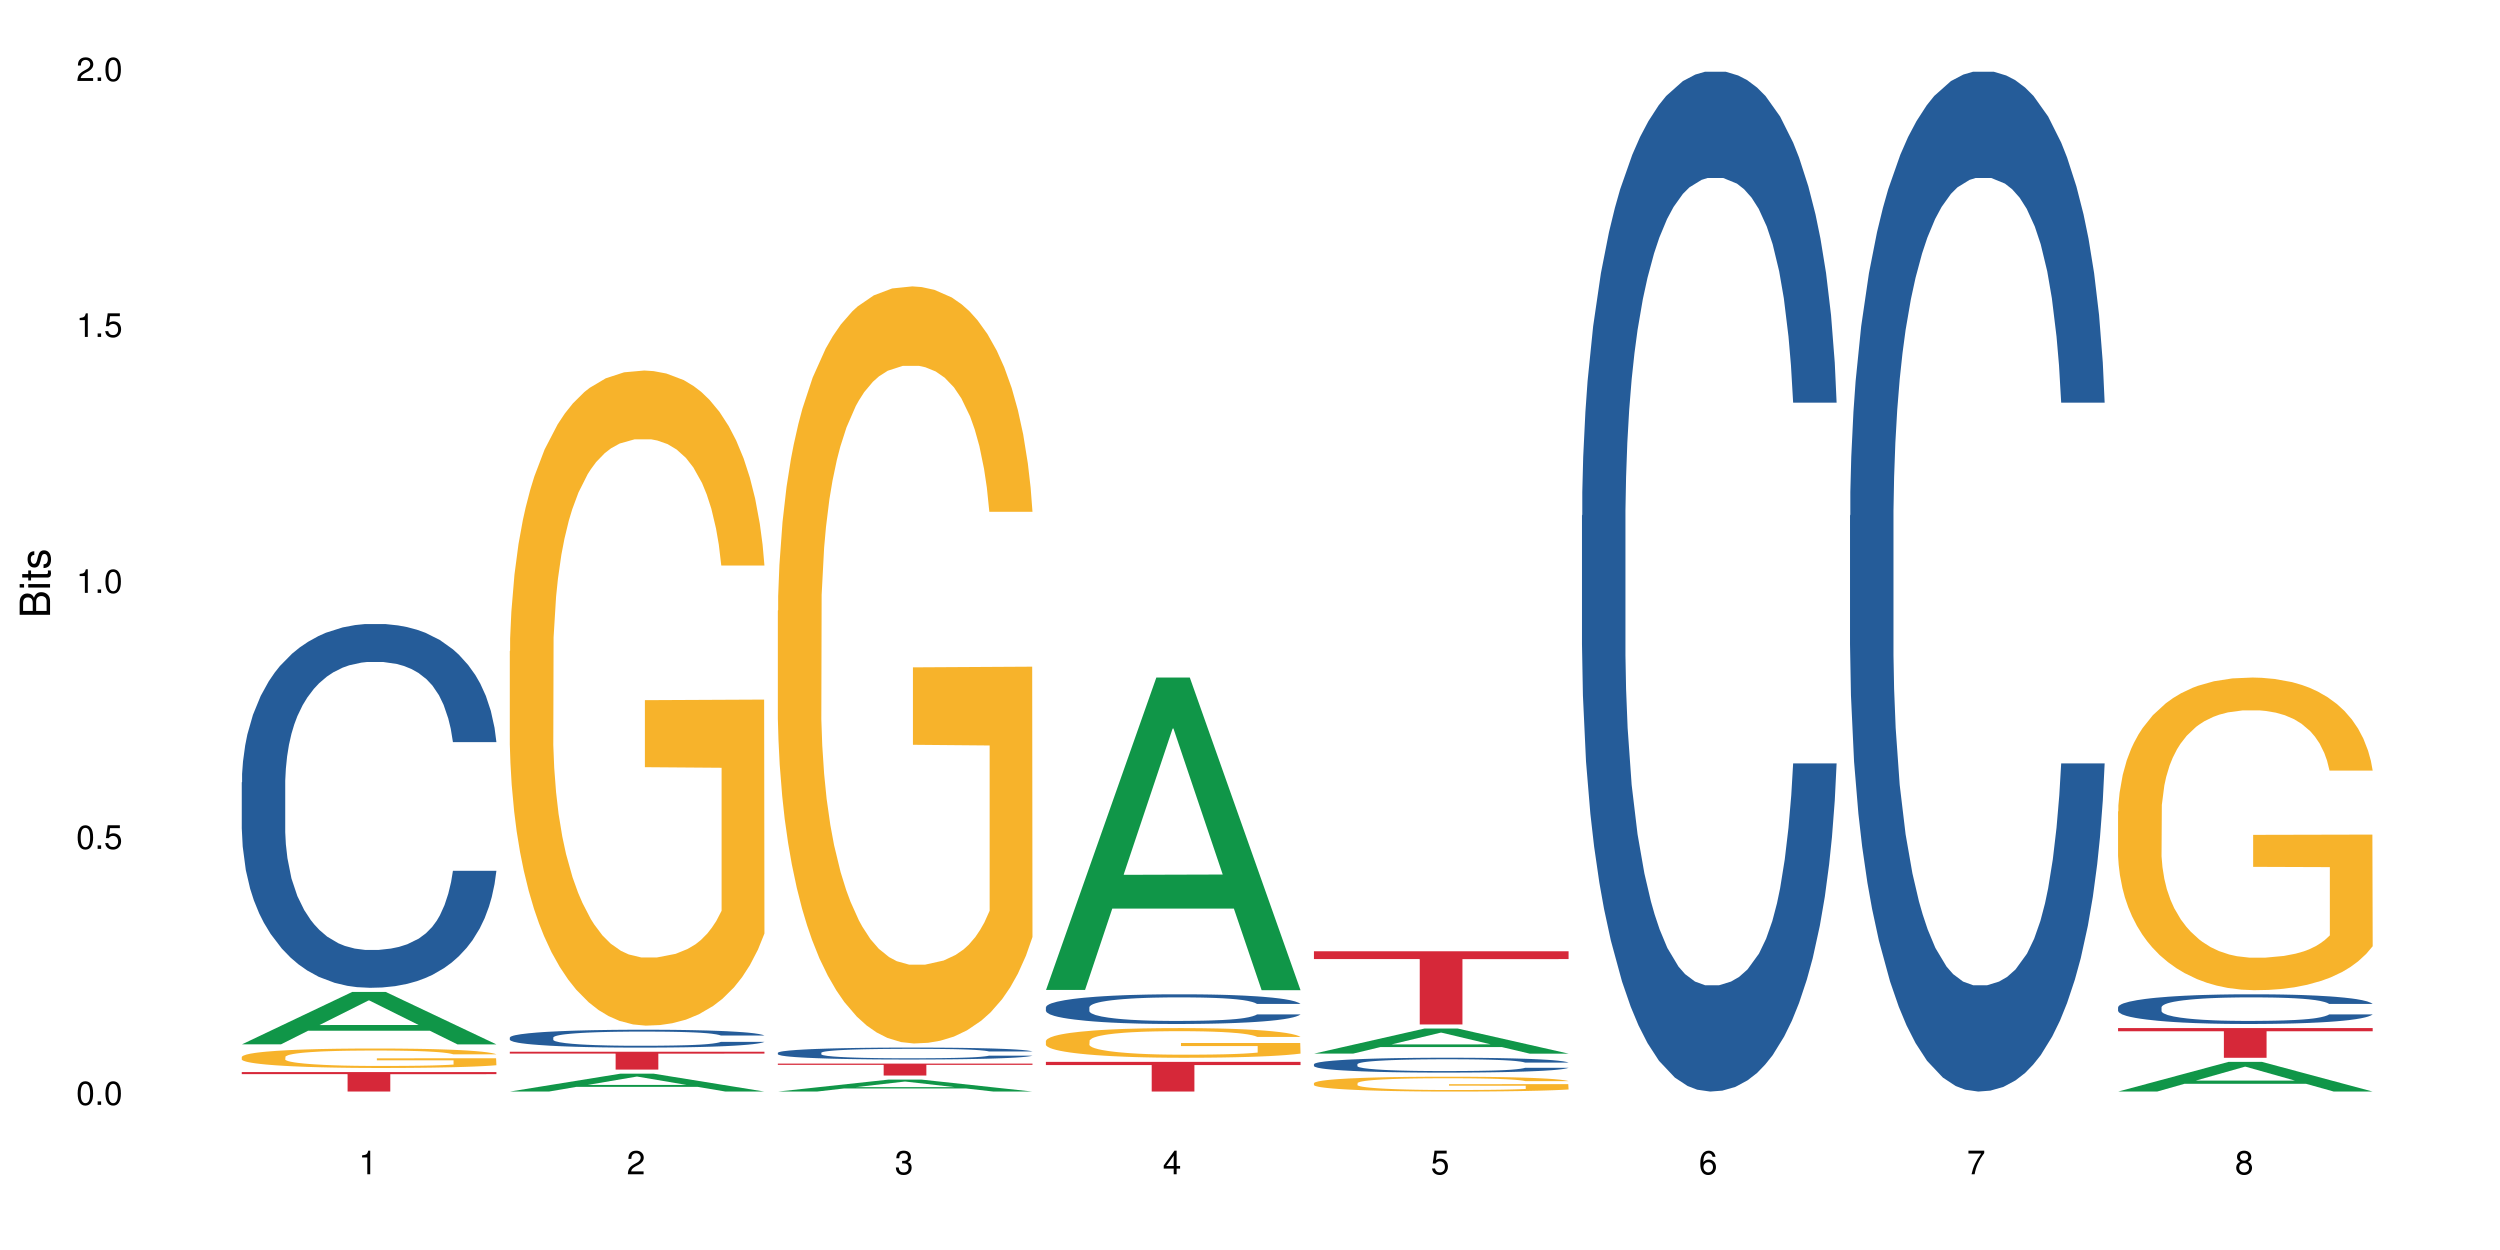 <?xml version="1.0" encoding="UTF-8"?>
<svg xmlns="http://www.w3.org/2000/svg" xmlns:xlink="http://www.w3.org/1999/xlink" width="720pt" height="360pt" viewBox="0 0 720 360" version="1.1">
<defs>
<g>
<symbol overflow="visible" id="glyph0-0">
<path style="stroke:none;" d=""/>
</symbol>
<symbol overflow="visible" id="glyph0-1">
<path style="stroke:none;" d="M 2.641 -6.797 C 2 -6.797 1.422 -6.531 1.078 -6.047 C 0.641 -5.453 0.406 -4.547 0.406 -3.297 C 0.406 -1 1.188 0.219 2.641 0.219 C 4.078 0.219 4.859 -1 4.859 -3.234 C 4.859 -4.562 4.656 -5.438 4.203 -6.047 C 3.844 -6.531 3.281 -6.797 2.641 -6.797 Z M 2.641 -6.047 C 3.547 -6.047 4 -5.125 4 -3.312 C 4 -1.375 3.562 -0.484 2.625 -0.484 C 1.734 -0.484 1.281 -1.422 1.281 -3.281 C 1.281 -5.141 1.734 -6.047 2.641 -6.047 Z M 2.641 -6.047 "/>
</symbol>
<symbol overflow="visible" id="glyph0-2">
<path style="stroke:none;" d="M 1.828 -1 L 0.828 -1 L 0.828 0 L 1.828 0 Z M 1.828 -1 "/>
</symbol>
<symbol overflow="visible" id="glyph0-3">
<path style="stroke:none;" d="M 4.562 -6.797 L 1.062 -6.797 L 0.547 -3.094 L 1.328 -3.094 C 1.719 -3.562 2.047 -3.734 2.578 -3.734 C 3.484 -3.734 4.062 -3.109 4.062 -2.094 C 4.062 -1.125 3.484 -0.531 2.578 -0.531 C 1.828 -0.531 1.375 -0.906 1.188 -1.672 L 0.328 -1.672 C 0.453 -1.109 0.547 -0.844 0.75 -0.594 C 1.125 -0.078 1.828 0.219 2.594 0.219 C 3.969 0.219 4.922 -0.781 4.922 -2.219 C 4.922 -3.562 4.031 -4.484 2.719 -4.484 C 2.25 -4.484 1.859 -4.359 1.469 -4.062 L 1.734 -5.969 L 4.562 -5.969 Z M 4.562 -6.797 "/>
</symbol>
<symbol overflow="visible" id="glyph0-4">
<path style="stroke:none;" d="M 2.484 -4.844 L 2.484 0 L 3.328 0 L 3.328 -6.797 L 2.766 -6.797 C 2.469 -5.75 2.281 -5.609 0.984 -5.453 L 0.984 -4.844 Z M 2.484 -4.844 "/>
</symbol>
<symbol overflow="visible" id="glyph0-5">
<path style="stroke:none;" d="M 4.859 -0.828 L 1.281 -0.828 C 1.359 -1.391 1.672 -1.75 2.5 -2.234 L 3.469 -2.75 C 4.406 -3.266 4.906 -3.969 4.906 -4.812 C 4.906 -5.375 4.672 -5.906 4.266 -6.266 C 3.859 -6.625 3.375 -6.797 2.719 -6.797 C 1.859 -6.797 1.219 -6.5 0.844 -5.922 C 0.609 -5.562 0.5 -5.125 0.484 -4.438 L 1.328 -4.438 C 1.359 -4.906 1.406 -5.188 1.531 -5.406 C 1.75 -5.812 2.188 -6.062 2.703 -6.062 C 3.469 -6.062 4.031 -5.516 4.031 -4.781 C 4.031 -4.25 3.719 -3.797 3.125 -3.438 L 2.234 -2.938 C 0.812 -2.141 0.406 -1.5 0.328 0 L 4.859 0 Z M 4.859 -0.828 "/>
</symbol>
<symbol overflow="visible" id="glyph0-6">
<path style="stroke:none;" d="M 2.125 -3.125 L 2.578 -3.125 C 3.516 -3.125 3.984 -2.703 3.984 -1.891 C 3.984 -1.031 3.469 -0.531 2.578 -0.531 C 1.656 -0.531 1.203 -0.984 1.156 -1.969 L 0.312 -1.969 C 0.344 -1.422 0.438 -1.078 0.609 -0.766 C 0.953 -0.109 1.625 0.219 2.547 0.219 C 3.953 0.219 4.859 -0.609 4.859 -1.906 C 4.859 -2.766 4.516 -3.25 3.703 -3.516 C 4.344 -3.766 4.656 -4.25 4.656 -4.938 C 4.656 -6.109 3.875 -6.797 2.578 -6.797 C 1.203 -6.797 0.484 -6.047 0.453 -4.609 L 1.297 -4.609 C 1.312 -5.016 1.344 -5.25 1.453 -5.453 C 1.641 -5.828 2.062 -6.062 2.594 -6.062 C 3.344 -6.062 3.797 -5.625 3.797 -4.906 C 3.797 -4.422 3.609 -4.141 3.25 -3.984 C 3.016 -3.891 2.719 -3.844 2.125 -3.844 Z M 2.125 -3.125 "/>
</symbol>
<symbol overflow="visible" id="glyph0-7">
<path style="stroke:none;" d="M 3.141 -1.625 L 3.141 0 L 3.984 0 L 3.984 -1.625 L 4.984 -1.625 L 4.984 -2.391 L 3.984 -2.391 L 3.984 -6.797 L 3.359 -6.797 L 0.266 -2.516 L 0.266 -1.625 Z M 3.141 -2.391 L 1 -2.391 L 3.141 -5.359 Z M 3.141 -2.391 "/>
</symbol>
<symbol overflow="visible" id="glyph0-8">
<path style="stroke:none;" d="M 4.781 -5.031 C 4.609 -6.141 3.891 -6.797 2.844 -6.797 C 2.094 -6.797 1.422 -6.438 1.031 -5.828 C 0.609 -5.172 0.406 -4.344 0.406 -3.094 C 0.406 -1.953 0.578 -1.234 0.984 -0.625 C 1.359 -0.078 1.953 0.219 2.703 0.219 C 3.984 0.219 4.922 -0.734 4.922 -2.078 C 4.922 -3.344 4.062 -4.234 2.844 -4.234 C 2.172 -4.234 1.641 -3.969 1.281 -3.469 C 1.281 -5.125 1.828 -6.047 2.797 -6.047 C 3.391 -6.047 3.797 -5.672 3.938 -5.031 Z M 2.734 -3.484 C 3.547 -3.484 4.062 -2.922 4.062 -2 C 4.062 -1.156 3.484 -0.531 2.703 -0.531 C 1.922 -0.531 1.328 -1.188 1.328 -2.047 C 1.328 -2.891 1.906 -3.484 2.734 -3.484 Z M 2.734 -3.484 "/>
</symbol>
<symbol overflow="visible" id="glyph0-9">
<path style="stroke:none;" d="M 4.984 -6.797 L 0.438 -6.797 L 0.438 -5.969 L 4.109 -5.969 C 2.5 -3.656 1.828 -2.234 1.328 0 L 2.219 0 C 2.594 -2.172 3.453 -4.047 4.984 -6.094 Z M 4.984 -6.797 "/>
</symbol>
<symbol overflow="visible" id="glyph0-10">
<path style="stroke:none;" d="M 3.75 -3.578 C 4.453 -4 4.688 -4.344 4.688 -4.984 C 4.688 -6.047 3.844 -6.797 2.641 -6.797 C 1.438 -6.797 0.594 -6.047 0.594 -4.984 C 0.594 -4.359 0.828 -4.016 1.516 -3.578 C 0.734 -3.203 0.359 -2.641 0.359 -1.891 C 0.359 -0.641 1.297 0.219 2.641 0.219 C 3.984 0.219 4.922 -0.641 4.922 -1.875 C 4.922 -2.641 4.531 -3.203 3.75 -3.578 Z M 2.641 -6.047 C 3.359 -6.047 3.812 -5.625 3.812 -4.969 C 3.812 -4.344 3.344 -3.922 2.641 -3.922 C 1.922 -3.922 1.453 -4.344 1.453 -4.984 C 1.453 -5.625 1.922 -6.047 2.641 -6.047 Z M 2.641 -3.203 C 3.484 -3.203 4.062 -2.672 4.062 -1.875 C 4.062 -1.062 3.484 -0.531 2.625 -0.531 C 1.797 -0.531 1.219 -1.078 1.219 -1.875 C 1.219 -2.672 1.797 -3.203 2.641 -3.203 Z M 2.641 -3.203 "/>
</symbol>
<symbol overflow="visible" id="glyph1-0">
<path style="stroke:none;" d=""/>
</symbol>
<symbol overflow="visible" id="glyph1-1">
<path style="stroke:none;" d="M 0 -0.953 L 0 -4.891 C 0 -5.719 -0.234 -6.344 -0.734 -6.797 C -1.188 -7.234 -1.812 -7.469 -2.5 -7.469 C -3.547 -7.469 -4.188 -7 -4.625 -5.875 C -4.984 -6.672 -5.641 -7.094 -6.531 -7.094 C -7.156 -7.094 -7.734 -6.859 -8.141 -6.391 C -8.562 -5.938 -8.75 -5.344 -8.75 -4.5 L -8.75 -0.953 Z M -4.984 -2.062 L -7.766 -2.062 L -7.766 -4.219 C -7.766 -4.844 -7.688 -5.203 -7.453 -5.5 C -7.219 -5.812 -6.859 -5.969 -6.375 -5.969 C -5.906 -5.969 -5.531 -5.812 -5.297 -5.5 C -5.062 -5.203 -4.984 -4.844 -4.984 -4.219 Z M -0.984 -2.062 L -4 -2.062 L -4 -4.781 C -4 -5.328 -3.859 -5.688 -3.578 -5.953 C -3.297 -6.219 -2.922 -6.359 -2.484 -6.359 C -2.062 -6.359 -1.688 -6.219 -1.406 -5.953 C -1.109 -5.688 -0.984 -5.328 -0.984 -4.781 Z M -0.984 -2.062 "/>
</symbol>
<symbol overflow="visible" id="glyph1-2">
<path style="stroke:none;" d="M -6.281 -1.797 L -6.281 -0.797 L 0 -0.797 L 0 -1.797 Z M -8.75 -1.797 L -8.75 -0.797 L -7.484 -0.797 L -7.484 -1.797 Z M -8.75 -1.797 "/>
</symbol>
<symbol overflow="visible" id="glyph1-3">
<path style="stroke:none;" d="M -6.281 -3.047 L -6.281 -2.016 L -8.016 -2.016 L -8.016 -1.016 L -6.281 -1.016 L -6.281 -0.172 L -5.469 -0.172 L -5.469 -1.016 L -0.719 -1.016 C -0.078 -1.016 0.281 -1.453 0.281 -2.234 C 0.281 -2.469 0.25 -2.719 0.188 -3.047 L -0.641 -3.047 C -0.609 -2.922 -0.594 -2.766 -0.594 -2.562 C -0.594 -2.141 -0.719 -2.016 -1.156 -2.016 L -5.469 -2.016 L -5.469 -3.047 Z M -6.281 -3.047 "/>
</symbol>
<symbol overflow="visible" id="glyph1-4">
<path style="stroke:none;" d="M -4.531 -5.25 C -5.766 -5.25 -6.469 -4.422 -6.469 -2.969 C -6.469 -1.516 -5.719 -0.562 -4.547 -0.562 C -3.562 -0.562 -3.094 -1.062 -2.734 -2.562 L -2.516 -3.484 C -2.344 -4.188 -2.094 -4.469 -1.625 -4.469 C -1.047 -4.469 -0.641 -3.875 -0.641 -3 C -0.641 -2.453 -0.797 -2 -1.062 -1.75 C -1.25 -1.594 -1.422 -1.531 -1.875 -1.469 L -1.875 -0.406 C -0.422 -0.453 0.281 -1.266 0.281 -2.922 C 0.281 -4.5 -0.5 -5.516 -1.719 -5.516 C -2.656 -5.516 -3.172 -4.984 -3.469 -3.734 L -3.703 -2.766 C -3.891 -1.953 -4.156 -1.609 -4.594 -1.609 C -5.172 -1.609 -5.547 -2.125 -5.547 -2.938 C -5.547 -3.75 -5.203 -4.172 -4.531 -4.203 Z M -4.531 -5.25 "/>
</symbol>
</g>
</defs>
<g id="surface20119">
<rect x="0" y="0" width="720" height="360" style="fill:rgb(100%,100%,100%);fill-opacity:1;stroke:none;"/>
<path style=" stroke:none;fill-rule:nonzero;fill:rgb(6.275%,58.824%,28.235%);fill-opacity:1;" d="M 69.629 300.773 L 69.707 300.762 L 101.441 285.672 L 111.078 285.672 L 142.965 300.789 L 131.762 300.789 L 123.77 296.844 L 88.746 296.844 L 80.91 300.773 L 69.629 300.773 L 92.117 295.211 L 120.559 295.195 L 106.375 288.141 L 106.219 288.125 L 106.062 288.168 L 92.039 295.195 L 92.117 295.211 Z M 69.629 300.773 "/>
<path style=" stroke:none;fill-rule:nonzero;fill:rgb(14.51%,36.078%,60%);fill-opacity:1;" d="M 69.629 225.312 L 69.719 225.219 L 69.719 222.918 L 69.988 219.281 L 70.613 214.684 L 71.238 211.523 L 72.848 205.875 L 75.086 200.418 L 77.41 196.203 L 79.109 193.715 L 80.629 191.797 L 84.117 188.254 L 86.355 186.438 L 88.77 184.809 L 91.719 183.18 L 93.867 182.223 L 98.695 180.691 L 102.273 180.02 L 105.047 179.734 L 111.039 179.734 L 114.613 180.117 L 117.207 180.594 L 120.07 181.359 L 122.484 182.223 L 126.688 184.328 L 130.445 187.012 L 132.145 188.543 L 134.828 191.512 L 136.883 194.383 L 138.316 196.875 L 139.926 200.418 L 141.355 204.727 L 142.43 209.609 L 142.965 213.727 L 130.445 213.727 L 129.82 209.895 L 129.102 206.93 L 127.762 203.004 L 126.422 200.227 L 124.543 197.449 L 122.844 195.629 L 120.516 193.809 L 118.461 192.66 L 116.312 191.797 L 114.258 191.223 L 110.32 190.648 L 105.762 190.648 L 104.062 190.84 L 100.574 191.605 L 98.695 192.277 L 96.012 193.617 L 94.133 194.863 L 91.898 196.777 L 90.379 198.406 L 88.5 200.895 L 87.16 203.098 L 85.637 206.258 L 84.742 208.652 L 83.938 211.332 L 83.223 214.492 L 82.688 217.844 L 82.328 221.387 L 82.148 224.836 L 82.148 239.676 L 82.328 243.125 L 82.777 247.145 L 83.938 252.988 L 85.637 258.062 L 87.605 262.082 L 89.484 264.957 L 90.559 266.297 L 91.988 267.828 L 94.223 269.746 L 97.445 271.66 L 99.32 272.426 L 102.184 273.191 L 105.137 273.574 L 109.07 273.574 L 112.559 273.191 L 114.883 272.711 L 117.297 271.945 L 120.605 270.32 L 122.664 268.785 L 124.453 266.969 L 125.793 265.148 L 126.688 263.617 L 128.031 260.648 L 129.102 257.391 L 129.906 254.039 L 130.445 250.785 L 142.965 250.785 L 142.43 254.613 L 141.625 258.348 L 140.82 261.125 L 139.566 264.477 L 138.137 267.445 L 136.078 270.797 L 134.379 273 L 132.145 275.395 L 130.086 277.215 L 127.852 278.84 L 124.543 280.758 L 122.395 281.715 L 120.07 282.574 L 117.297 283.344 L 113.809 284.012 L 110.055 284.395 L 106.566 284.492 L 102.809 284.301 L 100.035 283.918 L 96.371 283.055 L 91.809 281.332 L 88.5 279.512 L 85.906 277.691 L 83.672 275.777 L 81.168 273.191 L 77.945 268.977 L 75.98 265.723 L 74.637 263.043 L 73.117 259.309 L 72.043 255.957 L 70.793 250.594 L 69.898 243.793 L 69.629 238.527 Z M 69.629 225.312 "/>
<path style=" stroke:none;fill-rule:nonzero;fill:rgb(96.863%,70.196%,16.863%);fill-opacity:1;" d="M 69.629 304.371 L 69.719 304.367 L 69.719 304.266 L 70.078 304.035 L 70.973 303.715 L 72.133 303.453 L 73.387 303.25 L 74.191 303.141 L 75.531 302.988 L 76.695 302.875 L 79.645 302.645 L 83.402 302.43 L 85.461 302.336 L 87.785 302.25 L 91.094 302.152 L 92.613 302.117 L 97.266 302.035 L 102.543 301.984 L 108.355 301.969 L 111.039 301.973 L 114.703 301.992 L 119.711 302.051 L 122.574 302.102 L 124.809 302.152 L 127.137 302.219 L 129.996 302.32 L 132.68 302.445 L 134.828 302.566 L 136.973 302.723 L 138.762 302.887 L 140.281 303.066 L 141.625 303.281 L 142.43 303.461 L 142.965 303.641 L 130.535 303.641 L 129.82 303.461 L 129.016 303.32 L 127.672 303.152 L 126.332 303.027 L 124.988 302.934 L 122.484 302.797 L 120.34 302.715 L 117.656 302.645 L 115.062 302.598 L 112.109 302.566 L 110.32 302.559 L 105.582 302.559 L 101.289 302.594 L 98.785 302.633 L 96.996 302.676 L 94.492 302.754 L 92.973 302.812 L 92.078 302.855 L 89.395 303.016 L 87.605 303.156 L 86.621 303.254 L 85.371 303.41 L 84.477 303.547 L 83.492 303.75 L 82.953 303.906 L 82.238 304.254 L 82.148 305.176 L 82.418 305.371 L 82.953 305.582 L 83.672 305.766 L 84.742 305.961 L 85.816 306.109 L 87.695 306.309 L 89.305 306.441 L 90.559 306.527 L 92.973 306.668 L 93.957 306.715 L 96.281 306.805 L 98.695 306.879 L 101.648 306.938 L 103.883 306.969 L 107.461 306.996 L 112.02 306.996 L 117.387 306.965 L 120.785 306.926 L 123.109 306.883 L 124.633 306.848 L 126.508 306.789 L 127.852 306.738 L 129.102 306.684 L 130.625 306.598 L 130.625 305.371 L 108.535 305.367 L 108.535 304.793 L 142.875 304.785 L 142.965 306.789 L 141.086 306.93 L 138.762 307.062 L 136.527 307.164 L 134.199 307.25 L 130.891 307.348 L 128.207 307.41 L 124.094 307.484 L 120.34 307.527 L 116.402 307.559 L 112.914 307.574 L 108.801 307.578 L 105.137 307.57 L 101.199 307.539 L 98.07 307.496 L 95.207 307.445 L 92.344 307.379 L 88.77 307.273 L 86.441 307.184 L 84.027 307.078 L 81.613 306.949 L 79.469 306.812 L 78.035 306.703 L 76.605 306.582 L 75.086 306.426 L 73.652 306.254 L 72.582 306.094 L 71.598 305.914 L 70.883 305.746 L 70.164 305.516 L 69.809 305.332 L 69.629 305.172 Z M 69.629 304.371 "/>
<path style=" stroke:none;fill-rule:nonzero;fill:rgb(83.922%,15.686%,22.353%);fill-opacity:1;" d="M 69.629 308.758 L 142.965 308.758 L 142.965 309.359 L 112.402 309.367 L 112.402 314.371 L 100.105 314.371 L 100.105 309.371 L 99.926 309.359 L 69.629 309.359 Z M 69.629 308.758 "/>
<path style=" stroke:none;fill-rule:nonzero;fill:rgb(6.275%,58.824%,28.235%);fill-opacity:1;" d="M 146.824 314.367 L 146.902 314.359 L 178.637 309.223 L 188.273 309.223 L 220.16 314.371 L 208.957 314.371 L 200.965 313.027 L 165.941 313.027 L 158.109 314.367 L 146.824 314.367 L 169.312 312.469 L 197.754 312.465 L 183.57 310.062 L 183.414 310.059 L 183.258 310.074 L 169.234 312.465 L 169.312 312.469 Z M 146.824 314.367 "/>
<path style=" stroke:none;fill-rule:nonzero;fill:rgb(14.51%,36.078%,60%);fill-opacity:1;" d="M 146.824 298.805 L 146.914 298.801 L 146.914 298.688 L 147.184 298.508 L 147.809 298.281 L 148.434 298.129 L 150.043 297.848 L 152.281 297.582 L 154.605 297.375 L 156.305 297.25 L 157.824 297.156 L 161.312 296.984 L 163.551 296.895 L 165.965 296.812 L 168.914 296.734 L 171.062 296.688 L 175.891 296.613 L 179.469 296.578 L 182.242 296.566 L 188.234 296.566 L 191.812 296.582 L 194.406 296.605 L 197.266 296.645 L 199.68 296.688 L 203.883 296.789 L 207.641 296.922 L 209.34 296.996 L 212.023 297.145 L 214.078 297.285 L 215.512 297.406 L 217.121 297.582 L 218.551 297.793 L 219.625 298.031 L 220.16 298.234 L 207.641 298.234 L 207.016 298.047 L 206.301 297.902 L 204.957 297.707 L 203.617 297.57 L 201.738 297.434 L 200.039 297.348 L 197.715 297.258 L 195.656 297.199 L 193.512 297.156 L 191.453 297.129 L 187.52 297.102 L 182.957 297.102 L 181.258 297.109 L 177.77 297.148 L 175.891 297.18 L 173.207 297.246 L 171.332 297.309 L 169.094 297.402 L 167.574 297.48 L 165.695 297.605 L 164.355 297.715 L 162.836 297.867 L 161.941 297.984 L 161.137 298.117 L 160.418 298.273 L 159.883 298.438 L 159.523 298.613 L 159.348 298.781 L 159.348 299.512 L 159.523 299.68 L 159.973 299.879 L 161.137 300.164 L 162.836 300.414 L 164.801 300.613 L 166.68 300.754 L 167.754 300.82 L 169.184 300.895 L 171.418 300.988 L 174.641 301.082 L 176.516 301.121 L 179.379 301.16 L 182.332 301.176 L 186.266 301.176 L 189.754 301.16 L 192.078 301.133 L 194.492 301.098 L 197.805 301.016 L 199.859 300.941 L 201.648 300.852 L 202.988 300.762 L 203.883 300.688 L 205.227 300.543 L 206.301 300.383 L 207.105 300.219 L 207.641 300.059 L 220.16 300.059 L 219.625 300.246 L 218.82 300.43 L 218.016 300.566 L 216.762 300.73 L 215.332 300.875 L 213.273 301.039 L 211.574 301.148 L 209.34 301.266 L 207.281 301.355 L 205.047 301.438 L 201.738 301.531 L 199.59 301.578 L 197.266 301.621 L 194.492 301.656 L 191.004 301.691 L 187.25 301.707 L 183.762 301.715 L 180.004 301.703 L 177.234 301.684 L 173.566 301.645 L 169.004 301.559 L 165.695 301.469 L 163.102 301.379 L 160.867 301.285 L 158.363 301.16 L 155.145 300.949 L 153.176 300.793 L 151.832 300.66 L 150.312 300.477 L 149.238 300.312 L 147.988 300.047 L 147.094 299.715 L 146.824 299.453 Z M 146.824 298.805 "/>
<path style=" stroke:none;fill-rule:nonzero;fill:rgb(96.863%,70.196%,16.863%);fill-opacity:1;" d="M 146.824 187.52 L 146.914 187.348 L 146.914 183.902 L 147.273 176.148 L 148.168 165.465 L 149.328 156.68 L 150.582 149.785 L 151.387 146.168 L 152.727 140.996 L 153.891 137.207 L 156.844 129.453 L 160.598 122.215 L 162.656 119.113 L 164.98 116.188 L 168.289 112.91 L 169.809 111.707 L 174.461 108.949 L 179.738 107.227 L 185.551 106.707 L 188.234 106.883 L 191.898 107.57 L 196.91 109.465 L 199.77 111.188 L 202.008 112.91 L 204.332 115.152 L 207.195 118.598 L 209.875 122.734 L 212.023 126.867 L 214.168 132.039 L 215.957 137.551 L 217.477 143.582 L 218.82 150.82 L 219.625 156.852 L 220.16 162.883 L 207.73 162.883 L 207.016 156.852 L 206.211 152.199 L 204.867 146.512 L 203.527 142.375 L 202.184 139.102 L 199.68 134.621 L 197.535 131.867 L 194.852 129.453 L 192.258 127.902 L 189.305 126.867 L 187.52 126.523 L 182.777 126.523 L 178.484 127.73 L 175.98 129.109 L 174.191 130.488 L 171.688 133.07 L 170.168 135.141 L 169.273 136.52 L 166.59 141.859 L 164.801 146.684 L 163.816 149.957 L 162.566 155.129 L 161.672 159.781 L 160.688 166.672 L 160.152 171.84 L 159.434 183.559 L 159.348 214.574 L 159.613 221.121 L 160.152 228.184 L 160.867 234.387 L 161.941 240.938 L 163.012 245.934 L 164.891 252.652 L 166.5 257.133 L 167.754 260.062 L 170.168 264.715 L 171.152 266.266 L 173.477 269.367 L 175.891 271.777 L 178.844 273.848 L 181.078 274.879 L 184.656 275.742 L 189.219 275.742 L 194.582 274.707 L 197.98 273.328 L 200.309 271.953 L 201.828 270.746 L 203.707 268.852 L 205.047 267.125 L 206.301 265.23 L 207.82 262.301 L 207.82 221.121 L 185.73 220.949 L 185.73 201.648 L 220.07 201.477 L 220.16 268.852 L 218.285 273.504 L 215.957 277.98 L 213.723 281.43 L 211.398 284.355 L 208.086 287.633 L 205.406 289.699 L 201.289 292.109 L 197.535 293.66 L 193.598 294.695 L 190.113 295.211 L 185.996 295.387 L 182.332 295.039 L 178.395 294.008 L 175.266 292.629 L 172.402 290.906 L 169.543 288.664 L 165.965 285.047 L 163.641 282.117 L 161.223 278.5 L 158.809 274.191 L 156.664 269.539 L 155.23 265.922 L 153.801 261.785 L 152.281 256.617 L 150.852 250.758 L 149.777 245.414 L 148.793 239.387 L 148.078 233.699 L 147.363 225.945 L 147.004 219.742 L 146.824 214.402 Z M 146.824 187.52 "/>
<path style=" stroke:none;fill-rule:nonzero;fill:rgb(83.922%,15.686%,22.353%);fill-opacity:1;" d="M 146.824 302.895 L 220.16 302.895 L 220.16 303.445 L 189.598 303.449 L 189.598 308.043 L 177.301 308.043 L 177.301 303.453 L 177.121 303.445 L 146.824 303.445 Z M 146.824 302.895 "/>
<path style=" stroke:none;fill-rule:nonzero;fill:rgb(6.275%,58.824%,28.235%);fill-opacity:1;" d="M 224.02 314.367 L 224.098 314.363 L 255.832 310.934 L 265.469 310.934 L 297.355 314.371 L 286.152 314.371 L 278.16 313.473 L 243.141 313.473 L 235.305 314.367 L 224.02 314.367 L 246.508 313.102 L 274.949 313.098 L 260.77 311.496 L 260.609 311.492 L 260.453 311.504 L 246.43 313.098 L 246.508 313.102 Z M 224.02 314.367 "/>
<path style=" stroke:none;fill-rule:nonzero;fill:rgb(14.51%,36.078%,60%);fill-opacity:1;" d="M 224.02 303.199 L 224.109 303.195 L 224.109 303.121 L 224.379 303 L 225.004 302.852 L 225.633 302.746 L 227.242 302.562 L 229.477 302.383 L 231.801 302.246 L 233.5 302.164 L 235.023 302.102 L 238.508 301.984 L 240.746 301.926 L 243.16 301.871 L 246.113 301.816 L 248.258 301.785 L 253.086 301.734 L 256.664 301.715 L 259.438 301.703 L 265.43 301.703 L 269.008 301.719 L 271.602 301.734 L 274.461 301.758 L 276.875 301.785 L 281.082 301.855 L 284.836 301.941 L 286.535 301.992 L 289.219 302.09 L 291.277 302.184 L 292.707 302.266 L 294.316 302.383 L 295.746 302.523 L 296.82 302.684 L 297.355 302.82 L 284.836 302.82 L 284.211 302.695 L 283.496 302.598 L 282.152 302.469 L 280.812 302.375 L 278.934 302.285 L 277.234 302.227 L 274.91 302.164 L 272.852 302.129 L 270.707 302.102 L 268.648 302.082 L 264.715 302.062 L 260.152 302.062 L 258.453 302.07 L 254.965 302.094 L 253.086 302.117 L 250.406 302.16 L 248.527 302.199 L 246.289 302.262 L 244.77 302.316 L 242.891 302.398 L 241.551 302.469 L 240.031 302.574 L 239.137 302.652 L 238.332 302.742 L 237.613 302.844 L 237.078 302.953 L 236.723 303.07 L 236.543 303.184 L 236.543 303.672 L 236.723 303.785 L 237.168 303.914 L 238.332 304.105 L 240.031 304.273 L 241.996 304.406 L 243.875 304.5 L 244.949 304.543 L 246.379 304.594 L 248.617 304.656 L 251.836 304.719 L 253.715 304.746 L 256.574 304.77 L 259.527 304.781 L 263.461 304.781 L 266.949 304.77 L 269.273 304.754 L 271.691 304.73 L 275 304.676 L 277.055 304.625 L 278.844 304.566 L 280.188 304.504 L 281.082 304.457 L 282.422 304.359 L 283.496 304.25 L 284.301 304.141 L 284.836 304.035 L 297.355 304.035 L 296.82 304.16 L 296.016 304.281 L 295.211 304.375 L 293.957 304.484 L 292.527 304.582 L 290.473 304.691 L 288.773 304.762 L 286.535 304.84 L 284.48 304.902 L 282.242 304.953 L 278.934 305.016 L 276.789 305.051 L 274.461 305.078 L 271.691 305.102 L 268.203 305.125 L 264.445 305.137 L 260.957 305.141 L 257.203 305.133 L 254.43 305.121 L 250.762 305.094 L 246.199 305.035 L 242.891 304.977 L 240.297 304.918 L 238.062 304.855 L 235.559 304.77 L 232.34 304.633 L 230.371 304.523 L 229.031 304.438 L 227.508 304.312 L 226.438 304.203 L 225.184 304.027 L 224.289 303.805 L 224.02 303.633 Z M 224.02 303.199 "/>
<path style=" stroke:none;fill-rule:nonzero;fill:rgb(96.863%,70.196%,16.863%);fill-opacity:1;" d="M 224.02 175.867 L 224.109 175.672 L 224.109 171.688 L 224.469 162.727 L 225.363 150.379 L 226.523 140.227 L 227.777 132.258 L 228.582 128.078 L 229.926 122.105 L 231.086 117.723 L 234.039 108.762 L 237.793 100.398 L 239.852 96.812 L 242.176 93.43 L 245.484 89.645 L 247.004 88.25 L 251.656 85.066 L 256.934 83.074 L 262.746 82.477 L 265.43 82.676 L 269.098 83.473 L 274.105 85.664 L 276.965 87.656 L 279.203 89.645 L 281.527 92.234 L 284.391 96.219 L 287.074 100.996 L 289.219 105.773 L 291.367 111.75 L 293.152 118.121 L 294.676 125.09 L 296.016 133.453 L 296.82 140.426 L 297.355 147.395 L 284.926 147.395 L 284.211 140.426 L 283.406 135.047 L 282.062 128.477 L 280.723 123.695 L 279.383 119.914 L 276.875 114.734 L 274.73 111.551 L 272.047 108.762 L 269.453 106.969 L 266.504 105.773 L 264.715 105.379 L 259.973 105.379 L 255.68 106.77 L 253.176 108.363 L 251.387 109.957 L 248.883 112.945 L 247.363 115.332 L 246.469 116.926 L 243.785 123.098 L 241.996 128.676 L 241.016 132.457 L 239.762 138.434 L 238.867 143.809 L 237.883 151.773 L 237.348 157.75 L 236.633 171.289 L 236.543 207.133 L 236.809 214.699 L 237.348 222.863 L 238.062 230.031 L 239.137 237.598 L 240.207 243.375 L 242.086 251.141 L 243.695 256.316 L 244.949 259.703 L 247.363 265.078 L 248.348 266.871 L 250.672 270.457 L 253.086 273.242 L 256.039 275.633 L 258.273 276.828 L 261.852 277.824 L 266.414 277.824 L 271.777 276.629 L 275.176 275.035 L 277.504 273.441 L 279.023 272.051 L 280.902 269.859 L 282.242 267.867 L 283.496 265.676 L 285.016 262.293 L 285.016 214.699 L 262.926 214.5 L 262.926 192.199 L 297.27 192 L 297.355 269.859 L 295.48 275.234 L 293.152 280.414 L 290.918 284.395 L 288.594 287.781 L 285.285 291.562 L 282.602 293.953 L 278.488 296.742 L 274.73 298.535 L 270.797 299.727 L 267.309 300.324 L 263.195 300.523 L 259.527 300.125 L 255.59 298.934 L 252.461 297.34 L 249.598 295.348 L 246.738 292.758 L 243.16 288.578 L 240.836 285.191 L 238.422 281.012 L 236.004 276.031 L 233.859 270.656 L 232.43 266.473 L 230.996 261.695 L 229.477 255.719 L 228.047 248.949 L 226.973 242.777 L 225.988 235.809 L 225.273 229.234 L 224.559 220.273 L 224.199 213.105 L 224.02 206.934 Z M 224.02 175.867 "/>
<path style=" stroke:none;fill-rule:nonzero;fill:rgb(83.922%,15.686%,22.353%);fill-opacity:1;" d="M 224.02 306.32 L 297.355 306.32 L 297.355 306.688 L 266.793 306.691 L 266.793 309.754 L 254.496 309.754 L 254.496 306.695 L 254.316 306.688 L 224.02 306.688 Z M 224.02 306.32 "/>
<path style=" stroke:none;fill-rule:nonzero;fill:rgb(6.275%,58.824%,28.235%);fill-opacity:1;" d="M 301.219 285.094 L 301.297 285.008 L 333.027 195.129 L 342.664 195.129 L 374.555 285.18 L 363.348 285.18 L 355.355 261.672 L 320.336 261.672 L 312.5 285.094 L 301.219 285.094 L 323.703 251.949 L 352.145 251.863 L 337.965 209.844 L 337.809 209.758 L 337.648 210.012 L 323.625 251.863 L 323.703 251.949 Z M 301.219 285.094 "/>
<path style=" stroke:none;fill-rule:nonzero;fill:rgb(14.51%,36.078%,60%);fill-opacity:1;" d="M 301.219 290.078 L 301.305 290.07 L 301.305 289.883 L 301.574 289.586 L 302.199 289.211 L 302.828 288.953 L 304.438 288.492 L 306.672 288.047 L 308.996 287.703 L 310.695 287.5 L 312.219 287.344 L 315.707 287.055 L 317.941 286.906 L 320.355 286.773 L 323.309 286.641 L 325.453 286.562 L 330.285 286.438 L 333.859 286.383 L 336.633 286.359 L 342.625 286.359 L 346.203 286.391 L 348.797 286.43 L 351.656 286.492 L 354.074 286.562 L 358.277 286.734 L 362.031 286.953 L 363.73 287.078 L 366.414 287.32 L 368.473 287.555 L 369.902 287.758 L 371.512 288.047 L 372.945 288.398 L 374.016 288.797 L 374.555 289.133 L 362.031 289.133 L 361.406 288.82 L 360.691 288.578 L 359.348 288.258 L 358.008 288.031 L 356.129 287.805 L 354.43 287.656 L 352.105 287.508 L 350.047 287.414 L 347.902 287.344 L 345.844 287.297 L 341.91 287.25 L 337.348 287.25 L 335.648 287.266 L 332.16 287.328 L 330.285 287.383 L 327.602 287.492 L 325.723 287.594 L 323.484 287.75 L 321.965 287.883 L 320.086 288.086 L 318.746 288.266 L 317.227 288.523 L 316.332 288.719 L 315.527 288.938 L 314.812 289.195 L 314.273 289.469 L 313.918 289.758 L 313.738 290.039 L 313.738 291.25 L 313.918 291.531 L 314.363 291.859 L 315.527 292.336 L 317.227 292.75 L 319.195 293.078 L 321.07 293.312 L 322.145 293.422 L 323.574 293.547 L 325.812 293.707 L 329.031 293.863 L 330.91 293.926 L 333.77 293.988 L 336.723 294.02 L 340.656 294.02 L 344.145 293.988 L 346.473 293.949 L 348.887 293.887 L 352.195 293.754 L 354.25 293.625 L 356.039 293.477 L 357.383 293.328 L 358.277 293.203 L 359.617 292.961 L 360.691 292.695 L 361.496 292.422 L 362.031 292.156 L 374.555 292.156 L 374.016 292.469 L 373.211 292.773 L 372.406 293 L 371.156 293.273 L 369.723 293.516 L 367.668 293.793 L 365.969 293.973 L 363.73 294.168 L 361.676 294.316 L 359.438 294.449 L 356.129 294.605 L 353.984 294.684 L 351.656 294.754 L 348.887 294.816 L 345.398 294.871 L 341.641 294.902 L 338.152 294.91 L 334.398 294.895 L 331.625 294.863 L 327.957 294.793 L 323.398 294.652 L 320.086 294.504 L 317.496 294.355 L 315.258 294.199 L 312.754 293.988 L 309.535 293.641 L 307.566 293.375 L 306.227 293.156 L 304.707 292.852 L 303.633 292.578 L 302.379 292.141 L 301.484 291.586 L 301.219 291.156 Z M 301.219 290.078 "/>
<path style=" stroke:none;fill-rule:nonzero;fill:rgb(96.863%,70.196%,16.863%);fill-opacity:1;" d="M 301.219 299.75 L 301.305 299.742 L 301.305 299.586 L 301.664 299.234 L 302.559 298.75 L 303.723 298.352 L 304.973 298.039 L 305.777 297.875 L 307.121 297.641 L 308.281 297.469 L 311.234 297.121 L 314.988 296.793 L 317.047 296.652 L 319.371 296.52 L 322.68 296.371 L 324.203 296.316 L 328.852 296.191 L 334.129 296.113 L 339.941 296.09 L 342.625 296.098 L 346.293 296.129 L 351.301 296.215 L 354.164 296.293 L 356.398 296.371 L 358.723 296.473 L 361.586 296.629 L 364.27 296.816 L 366.414 297.004 L 368.562 297.238 L 370.352 297.484 L 371.871 297.758 L 373.211 298.086 L 374.016 298.359 L 374.555 298.633 L 362.121 298.633 L 361.406 298.359 L 360.602 298.148 L 359.262 297.891 L 357.918 297.703 L 356.578 297.555 L 354.074 297.355 L 351.926 297.23 L 349.242 297.121 L 346.648 297.051 L 343.699 297.004 L 341.91 296.988 L 337.168 296.988 L 332.875 297.043 L 330.371 297.105 L 328.586 297.168 L 326.078 297.285 L 324.559 297.379 L 323.664 297.438 L 320.98 297.68 L 319.195 297.898 L 318.211 298.047 L 316.957 298.281 L 316.062 298.492 L 315.078 298.805 L 314.543 299.039 L 313.828 299.57 L 313.738 300.977 L 314.008 301.273 L 314.543 301.594 L 315.258 301.875 L 316.332 302.172 L 317.406 302.398 L 319.281 302.703 L 320.895 302.906 L 322.145 303.039 L 324.559 303.25 L 325.543 303.32 L 327.867 303.461 L 330.285 303.57 L 333.234 303.664 L 335.469 303.711 L 339.047 303.75 L 343.609 303.75 L 348.977 303.703 L 352.375 303.641 L 354.699 303.578 L 356.219 303.523 L 358.098 303.438 L 359.438 303.359 L 360.691 303.273 L 362.211 303.141 L 362.211 301.273 L 340.121 301.266 L 340.121 300.391 L 374.465 300.383 L 374.555 303.438 L 372.676 303.648 L 370.352 303.852 L 368.113 304.008 L 365.789 304.141 L 362.48 304.289 L 359.797 304.383 L 355.684 304.492 L 351.926 304.562 L 347.992 304.609 L 344.504 304.633 L 340.391 304.641 L 336.723 304.625 L 332.789 304.578 L 329.656 304.516 L 326.797 304.438 L 323.934 304.336 L 320.355 304.172 L 318.031 304.039 L 315.617 303.875 L 313.203 303.68 L 311.055 303.469 L 309.625 303.305 L 308.191 303.117 L 306.672 302.883 L 305.242 302.617 L 304.168 302.375 L 303.184 302.102 L 302.469 301.844 L 301.754 301.492 L 301.395 301.211 L 301.219 300.969 Z M 301.219 299.75 "/>
<path style=" stroke:none;fill-rule:nonzero;fill:rgb(83.922%,15.686%,22.353%);fill-opacity:1;" d="M 301.219 305.82 L 374.555 305.82 L 374.555 306.734 L 343.988 306.742 L 343.988 314.371 L 331.691 314.371 L 331.691 306.75 L 331.516 306.734 L 301.219 306.734 Z M 301.219 305.82 "/>
<path style=" stroke:none;fill-rule:nonzero;fill:rgb(6.275%,58.824%,28.235%);fill-opacity:1;" d="M 378.414 303.441 L 378.492 303.434 L 410.223 296.227 L 419.859 296.227 L 451.75 303.449 L 440.547 303.449 L 432.555 301.562 L 397.531 301.562 L 389.695 303.441 L 378.414 303.441 L 400.898 300.785 L 429.34 300.777 L 415.16 297.406 L 415.004 297.398 L 414.848 297.422 L 400.82 300.777 L 400.898 300.785 Z M 378.414 303.441 "/>
<path style=" stroke:none;fill-rule:nonzero;fill:rgb(14.51%,36.078%,60%);fill-opacity:1;" d="M 378.414 306.492 L 378.504 306.488 L 378.504 306.395 L 378.77 306.246 L 379.398 306.059 L 380.023 305.926 L 381.633 305.695 L 383.867 305.473 L 386.195 305.301 L 387.895 305.199 L 389.414 305.121 L 392.902 304.977 L 395.137 304.902 L 397.551 304.836 L 400.504 304.77 L 402.648 304.73 L 407.48 304.668 L 411.055 304.641 L 413.828 304.629 L 419.82 304.629 L 423.398 304.645 L 425.992 304.664 L 428.855 304.695 L 431.27 304.73 L 435.473 304.816 L 439.227 304.926 L 440.926 304.988 L 443.609 305.109 L 445.668 305.227 L 447.098 305.328 L 448.707 305.473 L 450.141 305.648 L 451.211 305.848 L 451.75 306.02 L 439.227 306.02 L 438.602 305.859 L 437.887 305.738 L 436.547 305.578 L 435.203 305.465 L 433.324 305.352 L 431.625 305.277 L 429.301 305.203 L 427.246 305.156 L 425.098 305.121 L 423.039 305.098 L 419.105 305.074 L 414.543 305.074 L 412.844 305.082 L 409.355 305.113 L 407.48 305.141 L 404.797 305.195 L 402.918 305.246 L 400.684 305.324 L 399.16 305.391 L 397.285 305.492 L 395.941 305.582 L 394.422 305.711 L 393.527 305.809 L 392.723 305.918 L 392.008 306.051 L 391.469 306.188 L 391.113 306.332 L 390.934 306.473 L 390.934 307.078 L 391.113 307.219 L 391.559 307.383 L 392.723 307.621 L 394.422 307.828 L 396.391 307.992 L 398.266 308.113 L 399.34 308.168 L 400.773 308.23 L 403.008 308.309 L 406.227 308.387 L 408.105 308.418 L 410.969 308.449 L 413.918 308.465 L 417.855 308.465 L 421.34 308.449 L 423.668 308.43 L 426.082 308.398 L 429.391 308.332 L 431.449 308.27 L 433.234 308.195 L 434.578 308.121 L 435.473 308.055 L 436.812 307.934 L 437.887 307.801 L 438.691 307.664 L 439.227 307.531 L 451.75 307.531 L 451.211 307.688 L 450.406 307.84 L 449.602 307.953 L 448.352 308.09 L 446.918 308.215 L 444.863 308.352 L 443.164 308.441 L 440.926 308.539 L 438.871 308.613 L 436.637 308.68 L 433.324 308.758 L 431.18 308.797 L 428.855 308.832 L 426.082 308.863 L 422.594 308.891 L 418.836 308.906 L 415.348 308.91 L 411.594 308.902 L 408.82 308.887 L 405.152 308.852 L 400.594 308.781 L 397.285 308.707 L 394.691 308.633 L 392.453 308.555 L 389.949 308.449 L 386.73 308.277 L 384.762 308.145 L 383.422 308.031 L 381.902 307.879 L 380.828 307.742 L 379.574 307.523 L 378.68 307.246 L 378.414 307.031 Z M 378.414 306.492 "/>
<path style=" stroke:none;fill-rule:nonzero;fill:rgb(96.863%,70.196%,16.863%);fill-opacity:1;" d="M 378.414 311.922 L 378.504 311.918 L 378.504 311.84 L 378.859 311.664 L 379.754 311.422 L 380.918 311.223 L 382.168 311.066 L 382.973 310.984 L 384.316 310.867 L 385.477 310.781 L 388.43 310.605 L 392.188 310.441 L 394.242 310.371 L 396.566 310.305 L 399.879 310.23 L 401.398 310.203 L 406.047 310.141 L 411.324 310.102 L 417.137 310.09 L 419.82 310.094 L 423.488 310.109 L 428.496 310.152 L 431.359 310.191 L 433.594 310.23 L 435.918 310.281 L 438.781 310.359 L 441.465 310.453 L 443.609 310.547 L 445.758 310.664 L 447.547 310.789 L 449.066 310.926 L 450.406 311.09 L 451.211 311.227 L 451.75 311.363 L 439.316 311.363 L 438.602 311.227 L 437.797 311.121 L 436.457 310.992 L 435.113 310.898 L 433.773 310.824 L 431.27 310.723 L 429.121 310.66 L 426.438 310.605 L 423.848 310.57 L 420.895 310.547 L 419.105 310.539 L 414.367 310.539 L 410.074 310.566 L 407.57 310.598 L 405.781 310.629 L 403.277 310.688 L 401.754 310.734 L 400.859 310.766 L 398.18 310.887 L 396.391 310.996 L 395.406 311.07 L 394.152 311.188 L 393.258 311.293 L 392.277 311.449 L 391.738 311.566 L 391.023 311.832 L 390.934 312.535 L 391.203 312.684 L 391.738 312.848 L 392.453 312.988 L 393.527 313.137 L 394.602 313.25 L 396.48 313.402 L 398.09 313.504 L 399.34 313.57 L 401.754 313.676 L 402.738 313.711 L 405.066 313.781 L 407.48 313.836 L 410.43 313.883 L 412.668 313.906 L 416.242 313.926 L 420.805 313.926 L 426.172 313.902 L 429.57 313.871 L 431.895 313.84 L 433.414 313.812 L 435.293 313.77 L 436.637 313.73 L 437.887 313.688 L 439.406 313.621 L 439.406 312.684 L 417.316 312.68 L 417.316 312.242 L 451.66 312.238 L 451.75 313.77 L 449.871 313.875 L 447.547 313.977 L 445.309 314.055 L 442.984 314.121 L 439.676 314.195 L 436.992 314.242 L 432.879 314.297 L 429.121 314.332 L 425.188 314.355 L 421.699 314.367 L 417.586 314.371 L 413.918 314.363 L 409.984 314.34 L 406.852 314.309 L 403.992 314.27 L 401.129 314.219 L 397.551 314.137 L 395.227 314.07 L 392.812 313.988 L 390.398 313.891 L 388.25 313.785 L 386.82 313.703 L 385.391 313.609 L 383.867 313.492 L 382.438 313.359 L 381.363 313.238 L 380.379 313.102 L 379.664 312.973 L 378.949 312.797 L 378.594 312.652 L 378.414 312.531 Z M 378.414 311.922 "/>
<path style=" stroke:none;fill-rule:nonzero;fill:rgb(83.922%,15.686%,22.353%);fill-opacity:1;" d="M 378.414 273.965 L 451.75 273.965 L 451.75 276.219 L 421.184 276.238 L 421.184 295.047 L 408.887 295.047 L 408.887 276.258 L 408.711 276.219 L 378.414 276.219 Z M 378.414 273.965 "/>
<path style=" stroke:none;fill-rule:nonzero;fill:rgb(14.51%,36.078%,60%);fill-opacity:1;" d="M 455.609 148.457 L 455.699 148.188 L 455.699 141.742 L 455.965 131.543 L 456.594 118.656 L 457.219 109.797 L 458.828 93.957 L 461.066 78.652 L 463.391 66.84 L 465.09 59.859 L 466.609 54.492 L 470.098 44.559 L 472.332 39.457 L 474.746 34.891 L 477.699 30.328 L 479.848 27.645 L 484.676 23.348 L 488.254 21.469 L 491.023 20.664 L 497.016 20.664 L 500.594 21.738 L 503.188 23.078 L 506.051 25.227 L 508.465 27.645 L 512.668 33.551 L 516.426 41.066 L 518.125 45.363 L 520.805 53.684 L 522.863 61.738 L 524.293 68.719 L 525.906 78.652 L 527.336 90.734 L 528.41 104.426 L 528.945 115.969 L 516.426 115.969 L 515.797 105.23 L 515.082 96.91 L 513.742 85.902 L 512.398 78.117 L 510.523 70.332 L 508.824 65.23 L 506.496 60.129 L 504.441 56.906 L 502.293 54.492 L 500.238 52.879 L 496.301 51.27 L 491.742 51.27 L 490.043 51.805 L 486.555 53.953 L 484.676 55.832 L 481.992 59.59 L 480.113 63.082 L 477.879 68.449 L 476.359 73.016 L 474.48 79.996 L 473.137 86.172 L 471.617 95.031 L 470.723 101.742 L 469.918 109.258 L 469.203 118.117 L 468.668 127.516 L 468.309 137.449 L 468.129 147.113 L 468.129 188.727 L 468.309 198.391 L 468.758 209.668 L 469.918 226.043 L 471.617 240.273 L 473.586 251.547 L 475.465 259.602 L 476.535 263.359 L 477.969 267.656 L 480.203 273.027 L 483.422 278.395 L 485.301 280.543 L 488.164 282.691 L 491.113 283.766 L 495.051 283.766 L 498.539 282.691 L 500.863 281.348 L 503.277 279.199 L 506.586 274.637 L 508.645 270.34 L 510.434 265.242 L 511.773 260.141 L 512.668 255.844 L 514.008 247.52 L 515.082 238.395 L 515.887 228.996 L 516.426 219.867 L 528.945 219.867 L 528.41 230.609 L 527.605 241.078 L 526.797 248.863 L 525.547 258.262 L 524.117 266.582 L 522.059 275.98 L 520.359 282.152 L 518.125 288.867 L 516.066 293.969 L 513.832 298.531 L 510.523 303.898 L 508.375 306.586 L 506.051 309 L 503.277 311.148 L 499.789 313.027 L 496.035 314.102 L 492.547 314.371 L 488.789 313.832 L 486.016 312.762 L 482.352 310.344 L 477.789 305.512 L 474.48 300.41 L 471.887 295.309 L 469.648 289.941 L 467.145 282.691 L 463.926 270.879 L 461.957 261.75 L 460.617 254.234 L 459.098 243.762 L 458.023 234.367 L 456.773 219.332 L 455.879 200.27 L 455.609 185.504 Z M 455.609 148.457 "/>
<path style=" stroke:none;fill-rule:nonzero;fill:rgb(14.51%,36.078%,60%);fill-opacity:1;" d="M 532.805 148.457 L 532.895 148.188 L 532.895 141.742 L 533.164 131.543 L 533.789 118.656 L 534.414 109.797 L 536.023 93.957 L 538.262 78.652 L 540.586 66.84 L 542.285 59.859 L 543.805 54.492 L 547.293 44.559 L 549.527 39.457 L 551.945 34.891 L 554.895 30.328 L 557.043 27.645 L 561.871 23.348 L 565.449 21.469 L 568.223 20.664 L 574.215 20.664 L 577.789 21.738 L 580.383 23.078 L 583.246 25.227 L 585.66 27.645 L 589.863 33.551 L 593.621 41.066 L 595.32 45.363 L 598.004 53.684 L 600.059 61.738 L 601.492 68.719 L 603.102 78.652 L 604.531 90.734 L 605.605 104.426 L 606.141 115.969 L 593.621 115.969 L 592.996 105.23 L 592.277 96.91 L 590.938 85.902 L 589.598 78.117 L 587.719 70.332 L 586.02 65.23 L 583.691 60.129 L 581.637 56.906 L 579.488 54.492 L 577.434 52.879 L 573.496 51.27 L 568.938 51.27 L 567.238 51.805 L 563.75 53.953 L 561.871 55.832 L 559.188 59.59 L 557.309 63.082 L 555.074 68.449 L 553.555 73.016 L 551.676 79.996 L 550.336 86.172 L 548.812 95.031 L 547.918 101.742 L 547.113 109.258 L 546.398 118.117 L 545.863 127.516 L 545.504 137.449 L 545.324 147.113 L 545.324 188.727 L 545.504 198.391 L 545.953 209.668 L 547.113 226.043 L 548.812 240.273 L 550.781 251.547 L 552.66 259.602 L 553.734 263.359 L 555.164 267.656 L 557.398 273.027 L 560.617 278.395 L 562.496 280.543 L 565.359 282.691 L 568.309 283.766 L 572.246 283.766 L 575.734 282.691 L 578.059 281.348 L 580.473 279.199 L 583.781 274.637 L 585.84 270.34 L 587.629 265.242 L 588.969 260.141 L 589.863 255.844 L 591.207 247.52 L 592.277 238.395 L 593.082 228.996 L 593.621 219.867 L 606.141 219.867 L 605.605 230.609 L 604.801 241.078 L 603.996 248.863 L 602.742 258.262 L 601.312 266.582 L 599.254 275.98 L 597.555 282.152 L 595.32 288.867 L 593.262 293.969 L 591.027 298.531 L 587.719 303.898 L 585.57 306.586 L 583.246 309 L 580.473 311.148 L 576.984 313.027 L 573.23 314.102 L 569.742 314.371 L 565.984 313.832 L 563.211 312.762 L 559.547 310.344 L 554.984 305.512 L 551.676 300.41 L 549.082 295.309 L 546.848 289.941 L 544.344 282.691 L 541.121 270.879 L 539.156 261.75 L 537.812 254.234 L 536.293 243.762 L 535.219 234.367 L 533.969 219.332 L 533.074 200.27 L 532.805 185.504 Z M 532.805 148.457 "/>
<path style=" stroke:none;fill-rule:nonzero;fill:rgb(6.275%,58.824%,28.235%);fill-opacity:1;" d="M 610 314.363 L 610.078 314.355 L 641.812 305.82 L 651.449 305.82 L 683.336 314.371 L 672.133 314.371 L 664.141 312.137 L 629.117 312.137 L 621.285 314.363 L 610 314.363 L 632.488 311.215 L 660.93 311.207 L 646.746 307.215 L 646.59 307.207 L 646.434 307.234 L 632.41 311.207 L 632.488 311.215 Z M 610 314.363 "/>
<path style=" stroke:none;fill-rule:nonzero;fill:rgb(14.51%,36.078%,60%);fill-opacity:1;" d="M 610 290.078 L 610.09 290.07 L 610.09 289.883 L 610.359 289.586 L 610.984 289.211 L 611.609 288.953 L 613.219 288.492 L 615.457 288.047 L 617.781 287.703 L 619.48 287.5 L 621 287.344 L 624.488 287.055 L 626.727 286.906 L 629.141 286.773 L 632.09 286.641 L 634.238 286.562 L 639.066 286.438 L 642.645 286.383 L 645.418 286.359 L 651.41 286.359 L 654.988 286.391 L 657.578 286.43 L 660.441 286.492 L 662.855 286.562 L 667.059 286.734 L 670.816 286.953 L 672.516 287.078 L 675.199 287.32 L 677.254 287.555 L 678.688 287.758 L 680.297 288.047 L 681.727 288.398 L 682.801 288.797 L 683.336 289.133 L 670.816 289.133 L 670.191 288.82 L 669.477 288.578 L 668.133 288.258 L 666.793 288.031 L 664.914 287.805 L 663.215 287.656 L 660.891 287.508 L 658.832 287.414 L 656.688 287.344 L 654.629 287.297 L 650.695 287.25 L 646.133 287.25 L 644.434 287.266 L 640.945 287.328 L 639.066 287.383 L 636.383 287.492 L 634.508 287.594 L 632.27 287.75 L 630.75 287.883 L 628.871 288.086 L 627.531 288.266 L 626.008 288.523 L 625.117 288.719 L 624.309 288.938 L 623.594 289.195 L 623.059 289.469 L 622.699 289.758 L 622.523 290.039 L 622.523 291.25 L 622.699 291.531 L 623.148 291.859 L 624.309 292.336 L 626.008 292.75 L 627.977 293.078 L 629.855 293.312 L 630.93 293.422 L 632.359 293.547 L 634.594 293.707 L 637.816 293.863 L 639.691 293.926 L 642.555 293.988 L 645.508 294.02 L 649.441 294.02 L 652.93 293.988 L 655.254 293.949 L 657.668 293.887 L 660.977 293.754 L 663.035 293.625 L 664.824 293.477 L 666.164 293.328 L 667.059 293.203 L 668.402 292.961 L 669.477 292.695 L 670.281 292.422 L 670.816 292.156 L 683.336 292.156 L 682.801 292.469 L 681.996 292.773 L 681.191 293 L 679.938 293.273 L 678.508 293.516 L 676.449 293.793 L 674.75 293.973 L 672.516 294.168 L 670.457 294.316 L 668.223 294.449 L 664.914 294.605 L 662.766 294.684 L 660.441 294.754 L 657.668 294.816 L 654.18 294.871 L 650.426 294.902 L 646.938 294.91 L 643.18 294.895 L 640.41 294.863 L 636.742 294.793 L 632.18 294.652 L 628.871 294.504 L 626.277 294.355 L 624.043 294.199 L 621.539 293.988 L 618.316 293.641 L 616.352 293.375 L 615.008 293.156 L 613.488 292.852 L 612.414 292.578 L 611.164 292.141 L 610.27 291.586 L 610 291.156 Z M 610 290.078 "/>
<path style=" stroke:none;fill-rule:nonzero;fill:rgb(96.863%,70.196%,16.863%);fill-opacity:1;" d="M 610 233.699 L 610.09 233.617 L 610.09 231.973 L 610.449 228.27 L 611.344 223.172 L 612.504 218.98 L 613.758 215.688 L 614.562 213.961 L 615.902 211.496 L 617.066 209.688 L 620.016 205.984 L 623.773 202.531 L 625.832 201.051 L 628.156 199.652 L 631.465 198.09 L 632.984 197.516 L 637.637 196.199 L 642.914 195.379 L 648.727 195.129 L 651.41 195.211 L 655.074 195.543 L 660.086 196.445 L 662.945 197.27 L 665.184 198.09 L 667.508 199.16 L 670.367 200.805 L 673.051 202.777 L 675.199 204.75 L 677.344 207.219 L 679.133 209.852 L 680.652 212.73 L 681.996 216.184 L 682.801 219.062 L 683.336 221.938 L 670.906 221.938 L 670.191 219.062 L 669.387 216.84 L 668.043 214.125 L 666.703 212.152 L 665.359 210.59 L 662.855 208.453 L 660.711 207.137 L 658.027 205.984 L 655.434 205.246 L 652.48 204.75 L 650.695 204.586 L 645.953 204.586 L 641.66 205.164 L 639.156 205.82 L 637.367 206.48 L 634.863 207.711 L 633.344 208.699 L 632.449 209.355 L 629.766 211.906 L 627.977 214.207 L 626.992 215.77 L 625.742 218.238 L 624.848 220.457 L 623.863 223.75 L 623.328 226.215 L 622.609 231.809 L 622.523 246.609 L 622.789 249.734 L 623.328 253.105 L 624.043 256.066 L 625.117 259.191 L 626.188 261.578 L 628.066 264.785 L 629.676 266.922 L 630.93 268.32 L 633.344 270.539 L 634.328 271.281 L 636.652 272.762 L 639.066 273.91 L 642.02 274.898 L 644.254 275.391 L 647.832 275.805 L 652.395 275.805 L 657.758 275.309 L 661.156 274.652 L 663.484 273.992 L 665.004 273.418 L 666.883 272.516 L 668.223 271.691 L 669.477 270.785 L 670.996 269.391 L 670.996 249.734 L 648.906 249.652 L 648.906 240.441 L 683.246 240.359 L 683.336 272.516 L 681.457 274.734 L 679.133 276.871 L 676.898 278.516 L 674.574 279.914 L 671.262 281.477 L 668.582 282.465 L 664.465 283.617 L 660.711 284.355 L 656.773 284.848 L 653.285 285.098 L 649.172 285.18 L 645.508 285.012 L 641.57 284.52 L 638.441 283.863 L 635.578 283.039 L 632.719 281.973 L 629.141 280.242 L 626.816 278.848 L 624.398 277.117 L 621.984 275.062 L 619.84 272.844 L 618.406 271.117 L 616.977 269.141 L 615.457 266.676 L 614.027 263.879 L 612.953 261.328 L 611.969 258.453 L 611.254 255.738 L 610.539 252.039 L 610.18 249.078 L 610 246.527 Z M 610 233.699 "/>
<path style=" stroke:none;fill-rule:nonzero;fill:rgb(83.922%,15.686%,22.353%);fill-opacity:1;" d="M 610 296.09 L 683.336 296.09 L 683.336 297.004 L 652.773 297.012 L 652.773 304.641 L 640.477 304.641 L 640.477 297.02 L 640.297 297.004 L 610 297.004 Z M 610 296.09 "/>
<g style="fill:rgb(0%,0%,0%);fill-opacity:1;">
  <use xlink:href="#glyph0-1" x="21.957" y="318.198"/>
  <use xlink:href="#glyph0-2" x="27.291" y="318.198"/>
  <use xlink:href="#glyph0-1" x="29.958" y="318.198"/>
</g>
<g style="fill:rgb(0%,0%,0%);fill-opacity:1;">
  <use xlink:href="#glyph0-1" x="21.957" y="244.476"/>
  <use xlink:href="#glyph0-2" x="27.291" y="244.476"/>
  <use xlink:href="#glyph0-3" x="29.958" y="244.476"/>
</g>
<g style="fill:rgb(0%,0%,0%);fill-opacity:1;">
  <use xlink:href="#glyph0-4" x="21.957" y="170.753"/>
  <use xlink:href="#glyph0-2" x="27.291" y="170.753"/>
  <use xlink:href="#glyph0-1" x="29.958" y="170.753"/>
</g>
<g style="fill:rgb(0%,0%,0%);fill-opacity:1;">
  <use xlink:href="#glyph0-4" x="21.957" y="97.034"/>
  <use xlink:href="#glyph0-2" x="27.291" y="97.034"/>
  <use xlink:href="#glyph0-3" x="29.958" y="97.034"/>
</g>
<g style="fill:rgb(0%,0%,0%);fill-opacity:1;">
  <use xlink:href="#glyph0-5" x="21.957" y="23.312"/>
  <use xlink:href="#glyph0-2" x="27.291" y="23.312"/>
  <use xlink:href="#glyph0-1" x="29.958" y="23.312"/>
</g>
<g style="fill:rgb(0%,0%,0%);fill-opacity:1;">
  <use xlink:href="#glyph0-4" x="103.297" y="338.19"/>
</g>
<g style="fill:rgb(0%,0%,0%);fill-opacity:1;">
  <use xlink:href="#glyph0-5" x="180.492" y="338.19"/>
</g>
<g style="fill:rgb(0%,0%,0%);fill-opacity:1;">
  <use xlink:href="#glyph0-6" x="257.688" y="338.19"/>
</g>
<g style="fill:rgb(0%,0%,0%);fill-opacity:1;">
  <use xlink:href="#glyph0-7" x="334.887" y="338.19"/>
</g>
<g style="fill:rgb(0%,0%,0%);fill-opacity:1;">
  <use xlink:href="#glyph0-3" x="412.082" y="338.19"/>
</g>
<g style="fill:rgb(0%,0%,0%);fill-opacity:1;">
  <use xlink:href="#glyph0-8" x="489.277" y="338.19"/>
</g>
<g style="fill:rgb(0%,0%,0%);fill-opacity:1;">
  <use xlink:href="#glyph0-9" x="566.473" y="338.19"/>
</g>
<g style="fill:rgb(0%,0%,0%);fill-opacity:1;">
  <use xlink:href="#glyph0-10" x="643.668" y="338.19"/>
</g>
<g style="fill:rgb(0%,0%,0%);fill-opacity:1;">
  <use xlink:href="#glyph1-1" x="14.412" y="178.016"/>
  <use xlink:href="#glyph1-2" x="14.412" y="170.012"/>
  <use xlink:href="#glyph1-3" x="14.412" y="167.348"/>
  <use xlink:href="#glyph1-4" x="14.412" y="164.012"/>
</g>
</g>
</svg>
